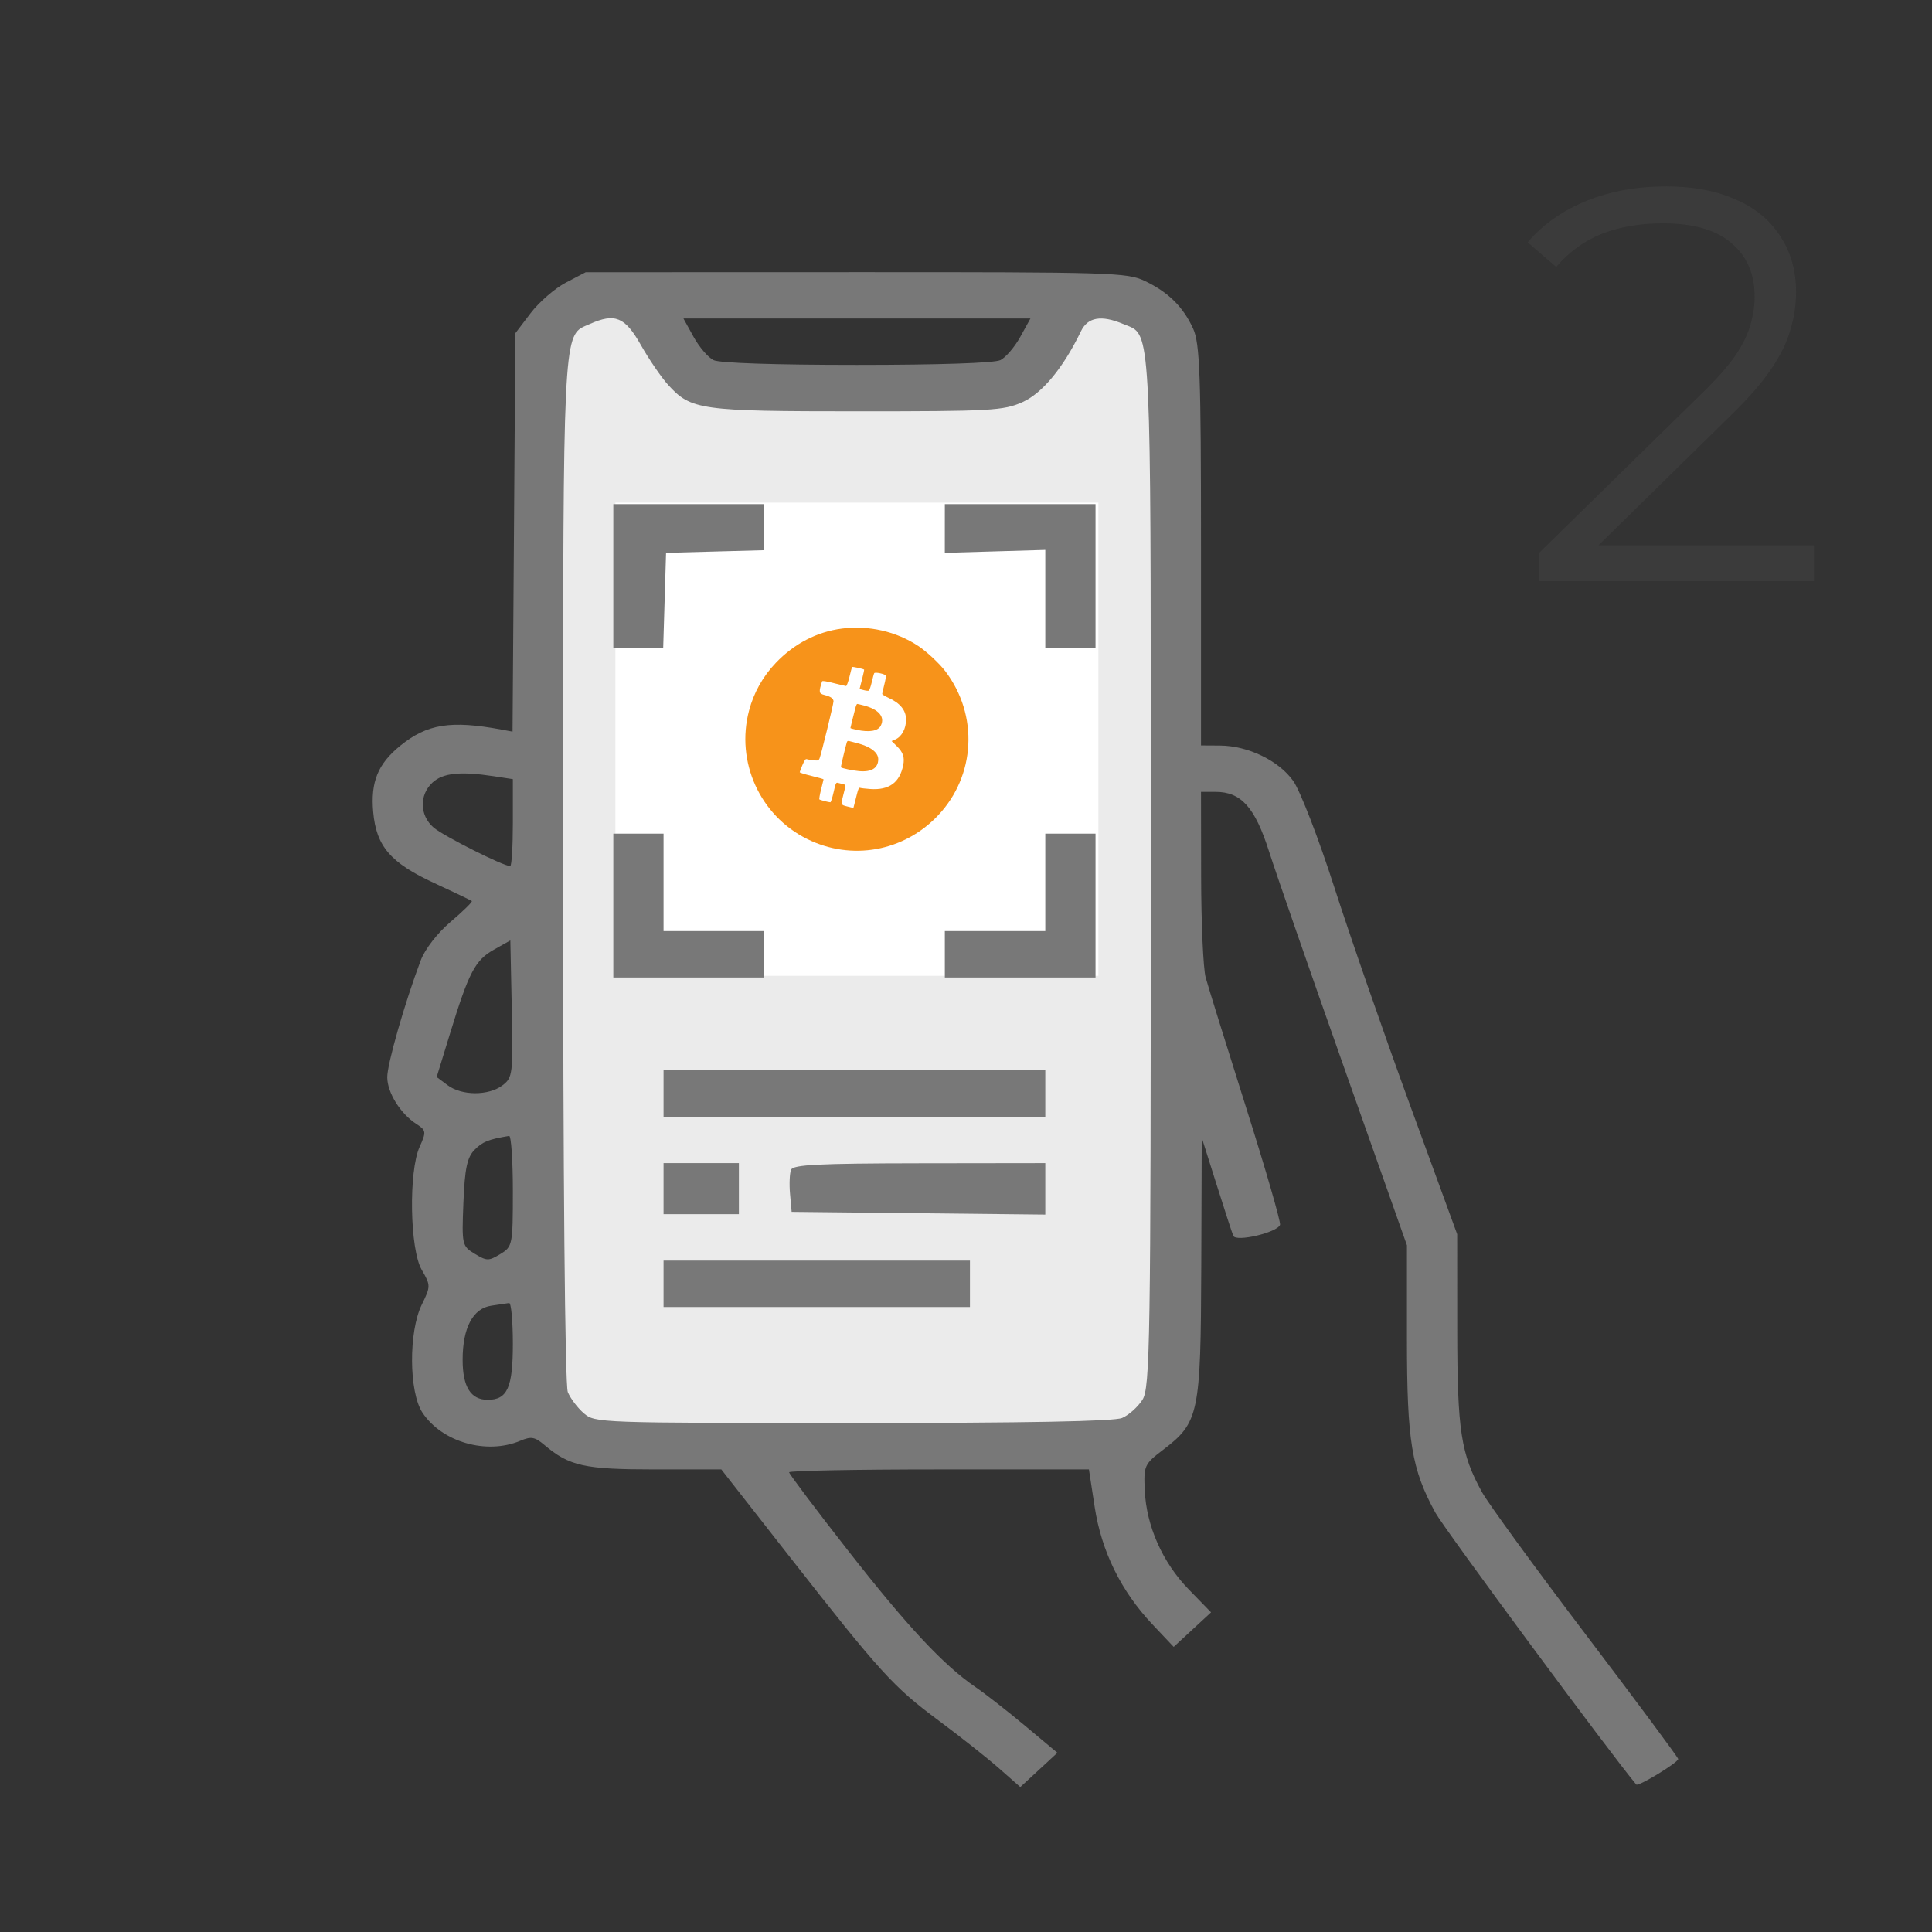 <svg width="788" height="788" viewBox="0 0 788 788" fill="none" xmlns="http://www.w3.org/2000/svg">
<rect x="0" y="0" width="788" height="788" fill="#333333" stroke="none"/>
<path d="M248 127H233L222 166L216 565L233 584H454L473 570L480 182L464 127L441 118L404 153H270V127H248Z" fill="#EBEBEB" stroke="black"/>
<rect x="251" y="205" width="197" height="193" fill="white"/>
<path fill-rule="evenodd" clip-rule="evenodd" d="M216.435 127.71C219.861 123.207 226.314 117.612 230.776 115.278L238.885 111.034L349.085 111.002C453.413 110.974 459.688 111.163 466.885 114.574C476.495 119.126 482.643 125.201 486.679 134.125C489.376 140.084 489.851 153.353 489.851 222.59V304.043L497.533 304.085C509.008 304.147 521.585 310.225 527.492 318.563C530.315 322.549 537.827 341.995 544.184 361.775C550.542 381.555 564.428 421.511 575.04 450.567L594.335 503.392L594.359 542.37C594.384 583.553 595.828 592.996 604.496 608.662C607.049 613.276 626.09 639.394 646.808 666.702C667.527 694.012 684.477 716.844 684.477 717.44C684.477 718.888 668.18 728.803 667.373 727.845C657.086 715.644 589.127 623.676 585.468 617.005C575.732 599.256 573.848 587.78 573.848 546.256V507.928L548.343 435.797C534.316 396.126 520.475 356.269 517.586 347.223C511.827 329.195 506.216 322.971 495.72 322.971H489.851L489.9 357.516C489.927 376.515 490.76 395.042 491.752 398.686C492.744 402.329 500.131 426.086 508.168 451.477C516.205 476.87 522.468 498.509 522.087 499.565C520.95 502.719 504.104 506.678 503.018 504.049C502.52 502.838 499.42 493.328 496.132 482.918L490.152 463.989L489.957 516.989C489.736 576.873 489.04 580.178 474.309 591.397C466.752 597.153 466.453 597.817 466.905 607.834C467.567 622.434 474.15 637.272 484.842 648.258L493.954 657.622L486.331 664.666L478.71 671.707L470.005 662.491C457.256 648.993 449.252 632.716 446.49 614.677L444.14 599.328H382.999C349.371 599.328 321.857 599.858 321.857 600.505C321.857 601.153 332.597 615.419 345.723 632.211C370.135 663.439 384.791 679.148 397.891 688.114C401.962 690.902 411.138 698.07 418.281 704.044L431.272 714.906L423.711 721.892L416.149 728.877L407.417 721.196C402.613 716.971 391.546 708.214 382.823 701.739C364.395 688.061 359.066 682.197 321.857 634.662L294.2 599.328H266.952C238.33 599.328 232.235 597.973 222.004 589.33C218.099 586.033 216.632 585.783 212.176 587.659C198.437 593.441 180.233 588.192 172.292 576.158C166.756 567.77 166.619 543.112 172.046 532.075C175.685 524.672 175.683 524.254 172.001 517.909C167.148 509.55 166.615 477.792 171.159 467.744C173.923 461.634 173.837 461.032 169.84 458.445C163.31 454.22 157.992 445.695 157.949 439.382C157.912 434.019 165.046 409.102 171.591 391.737C173.341 387.092 178.381 380.592 183.834 375.949C188.929 371.608 192.799 367.807 192.433 367.505C192.066 367.2 185.166 363.899 177.1 360.168C159.266 351.919 153.47 345.173 152.217 331.2C151.114 318.921 154.128 311.561 163.308 304.113C174.207 295.271 183.867 293.736 204.506 297.564L209.052 298.408L209.627 217.153L210.203 135.901L216.435 127.71ZM272.527 157.004C269.728 153.928 264.701 146.575 261.355 140.661C254.9 129.246 250.81 127.578 240.53 132.166C239.177 132.77 237.992 133.182 236.954 133.83C229.352 138.576 229.666 156.003 229.666 354.84C229.666 480.05 230.432 564.982 231.59 567.791C232.647 570.362 235.587 574.25 238.121 576.432C242.677 580.352 243.958 580.399 347.757 580.399C418.906 580.399 454.355 579.737 457.662 578.346C460.345 577.216 464.076 573.89 465.953 570.954C469.081 566.063 469.364 548.124 469.364 355.237C469.364 156.393 469.762 138.429 462.141 133.87C461.001 133.188 459.681 132.805 458.153 132.162C449.198 128.392 443.661 129.336 440.883 135.106C433.739 149.94 425.114 160.398 417.044 164.008C409.282 167.479 404.287 167.758 349.826 167.758C285.599 167.758 281.846 167.235 272.527 157.004ZM408.03 146.874C410.208 145.797 413.852 141.538 416.132 137.409L420.279 129.9H349.515H278.751L282.897 137.409C285.177 141.538 288.822 145.797 291 146.874C293.438 148.079 315.883 148.829 349.515 148.829C383.146 148.829 405.592 148.079 408.03 146.874ZM250.153 264.293V234.954V205.615H280.883H311.614V215.011V224.407L291.639 224.948L271.664 225.49L271.08 244.891L270.496 264.293H260.325H250.153ZM385.359 225.49L385.363 215.552L385.367 205.615H416.098H446.828V234.954V264.293H436.585H426.341V244.293V224.291L405.85 224.891L385.359 225.49ZM209.179 317.789L201.496 316.615C187.778 314.52 180.661 315.249 176.4 319.186C170.919 324.249 171.155 332.695 176.912 337.579C180.995 341.043 205.29 353.257 208.095 353.257C208.691 353.257 209.179 345.277 209.179 335.523V317.789ZM250.153 398.686V369.346V340.007H260.396H270.64V359.882V379.757H291.127H311.614V389.221V398.686H280.883H250.153ZM426.341 379.757V359.882V340.007H436.585H446.828V369.346V398.686H416.098H385.367V389.221V379.757H405.854H426.341ZM182.603 442.645C188.341 446.938 199.263 446.963 204.926 442.694C209.111 439.539 209.291 438.055 208.736 411.476L208.154 383.571L201.47 387.328C193.789 391.648 191.23 396.522 183.611 421.351L178.108 439.282L182.603 442.645ZM270.64 455.471V446.007V436.543H348.49H426.341V446.007V455.471H348.49H270.64ZM204.057 511.484C209.048 508.463 209.179 507.807 209.179 485.713C209.179 473.245 208.486 463.158 207.642 463.3C199.124 464.729 196.803 465.67 193.514 469.022C190.523 472.073 189.567 476.639 189.011 490.525C188.325 507.727 188.436 508.229 193.621 511.369C198.558 514.356 199.3 514.365 204.057 511.484ZM270.64 495.221V484.81V474.4H286.005H301.37V484.81V495.221H286.005H270.64ZM322.232 486.978C321.876 482.963 322.064 478.524 322.652 477.11C323.511 475.041 333.75 474.527 375.029 474.47L426.341 474.402V484.896V495.391L374.611 494.833L322.882 494.275L322.232 486.978ZM270.64 533.078V523.614V514.15H333.125H395.611V523.614V533.078H333.125H270.64ZM198.935 570.935C206.944 570.935 209.179 565.947 209.179 548.087C209.179 538.791 208.486 531.312 207.642 531.469C206.798 531.624 203.561 532.109 200.453 532.542C192.912 533.597 188.692 541.516 188.692 554.617C188.692 565.665 192 570.935 198.935 570.935Z" fill="#787878"/>
<path fill-rule="evenodd" clip-rule="evenodd" d="M343.412 256.373C333.296 257.664 323.903 262.531 316.453 270.342C311.138 275.914 307.452 282.479 305.512 289.828C300 310.709 309.931 332.644 329.226 342.208C347.284 351.159 368.581 347.344 382.53 332.659C397.943 316.435 399.209 291.678 385.543 273.737C383.138 270.58 377.963 265.754 374.558 263.495C365.593 257.544 354.358 254.975 343.412 256.373ZM352.45 273.119C352.517 273.184 352.126 274.988 351.582 277.13L350.593 281.024L352.213 281.46C353.103 281.699 354.053 281.811 354.322 281.708C354.591 281.604 355.146 280.055 355.555 278.265C355.964 276.474 356.422 274.81 356.573 274.567C356.922 274.003 361.044 274.89 361.311 275.586C361.412 275.847 361.119 277.528 360.661 279.322C360.202 281.116 359.827 282.78 359.827 283.019C359.827 283.258 360.986 283.98 362.403 284.622C367.178 286.786 369.555 289.734 369.555 293.492C369.555 297.222 367.77 300.497 365.12 301.629L363.651 302.256L365.756 304.306C368.339 306.822 369.04 308.883 368.4 312.072C366.964 319.219 362.618 322.363 354.93 321.817C353.003 321.68 351.152 321.464 350.818 321.335C350.348 321.155 350.053 321.732 349.526 323.86C349.15 325.376 348.668 327.28 348.455 328.09L348.067 329.564L345.638 328.952C342.845 328.249 342.877 328.345 344.02 323.983C345.039 320.095 345.038 320.078 343.716 319.789C343.103 319.655 342.223 319.437 341.76 319.304C340.987 319.083 340.844 319.393 339.993 323.144C339.484 325.388 338.895 327.225 338.684 327.225C337.993 327.225 334.502 326.311 334.209 326.053C334.051 325.914 334.367 324.07 334.91 321.954C335.453 319.839 335.901 318.006 335.906 317.882C335.91 317.757 333.725 317.129 331.05 316.487C328.375 315.844 326.186 315.162 326.186 314.971C326.186 314.78 326.688 313.447 327.301 312.01C328.12 310.092 328.577 309.46 329.023 309.633C329.358 309.762 330.581 309.969 331.743 310.092C333.684 310.298 333.888 310.238 334.27 309.349C334.894 307.896 339.967 287.157 339.967 286.057C339.967 284.897 338.804 284.085 336.218 283.44C333.98 282.883 333.879 282.274 335.301 277.928C335.409 277.598 336.816 277.805 340.041 278.628C342.564 279.271 344.835 279.801 345.089 279.806C345.343 279.811 345.961 278.128 346.463 276.067C346.965 274.006 347.442 272.199 347.522 272.053C347.648 271.825 352.112 272.791 352.45 273.119ZM348.923 288.629C348.089 291.811 346.857 296.774 346.857 296.948C346.857 297.047 347.997 297.371 349.39 297.668C354.596 298.778 358.104 298.179 359.238 295.987C361.07 292.445 358.458 289.33 352.315 287.73C351.003 287.389 349.792 287.109 349.625 287.109C349.457 287.109 349.141 287.793 348.923 288.629ZM345.451 302.58C344.973 303.952 342.864 312.832 342.986 312.955C343.386 313.355 347.835 314.295 350.394 314.522C355.483 314.972 358.206 313.273 358.206 309.649C358.206 306.919 355.007 304.474 349.666 303.123C348.232 302.761 346.74 302.37 346.349 302.255C345.957 302.14 345.553 302.287 345.451 302.58Z" fill="#F7931A"/>
<path d="M627.892 237V225.372L694.24 160.392C700.32 154.464 704.88 149.296 707.92 144.888C710.96 140.328 713.012 136.072 714.076 132.12C715.14 128.168 715.672 124.444 715.672 120.948C715.672 111.676 712.48 104.38 706.096 99.06C699.864 93.74 690.592 91.08 678.28 91.08C668.856 91.08 660.496 92.524 653.2 95.412C646.056 98.3 639.9 102.784 634.732 108.864L623.104 98.832C629.336 91.536 637.316 85.912 647.044 81.96C656.772 78.008 667.64 76.032 679.648 76.032C690.44 76.032 699.788 77.78 707.692 81.276C715.596 84.62 721.676 89.56 725.932 96.096C730.34 102.632 732.544 110.308 732.544 119.124C732.544 124.292 731.784 129.384 730.264 134.4C728.896 139.416 726.312 144.736 722.512 150.36C718.864 155.832 713.468 162.064 706.324 169.056L645.448 228.792L640.888 222.408H739.84V237H627.892Z" fill="#787878" fill-opacity="0.13"/>
</svg>
